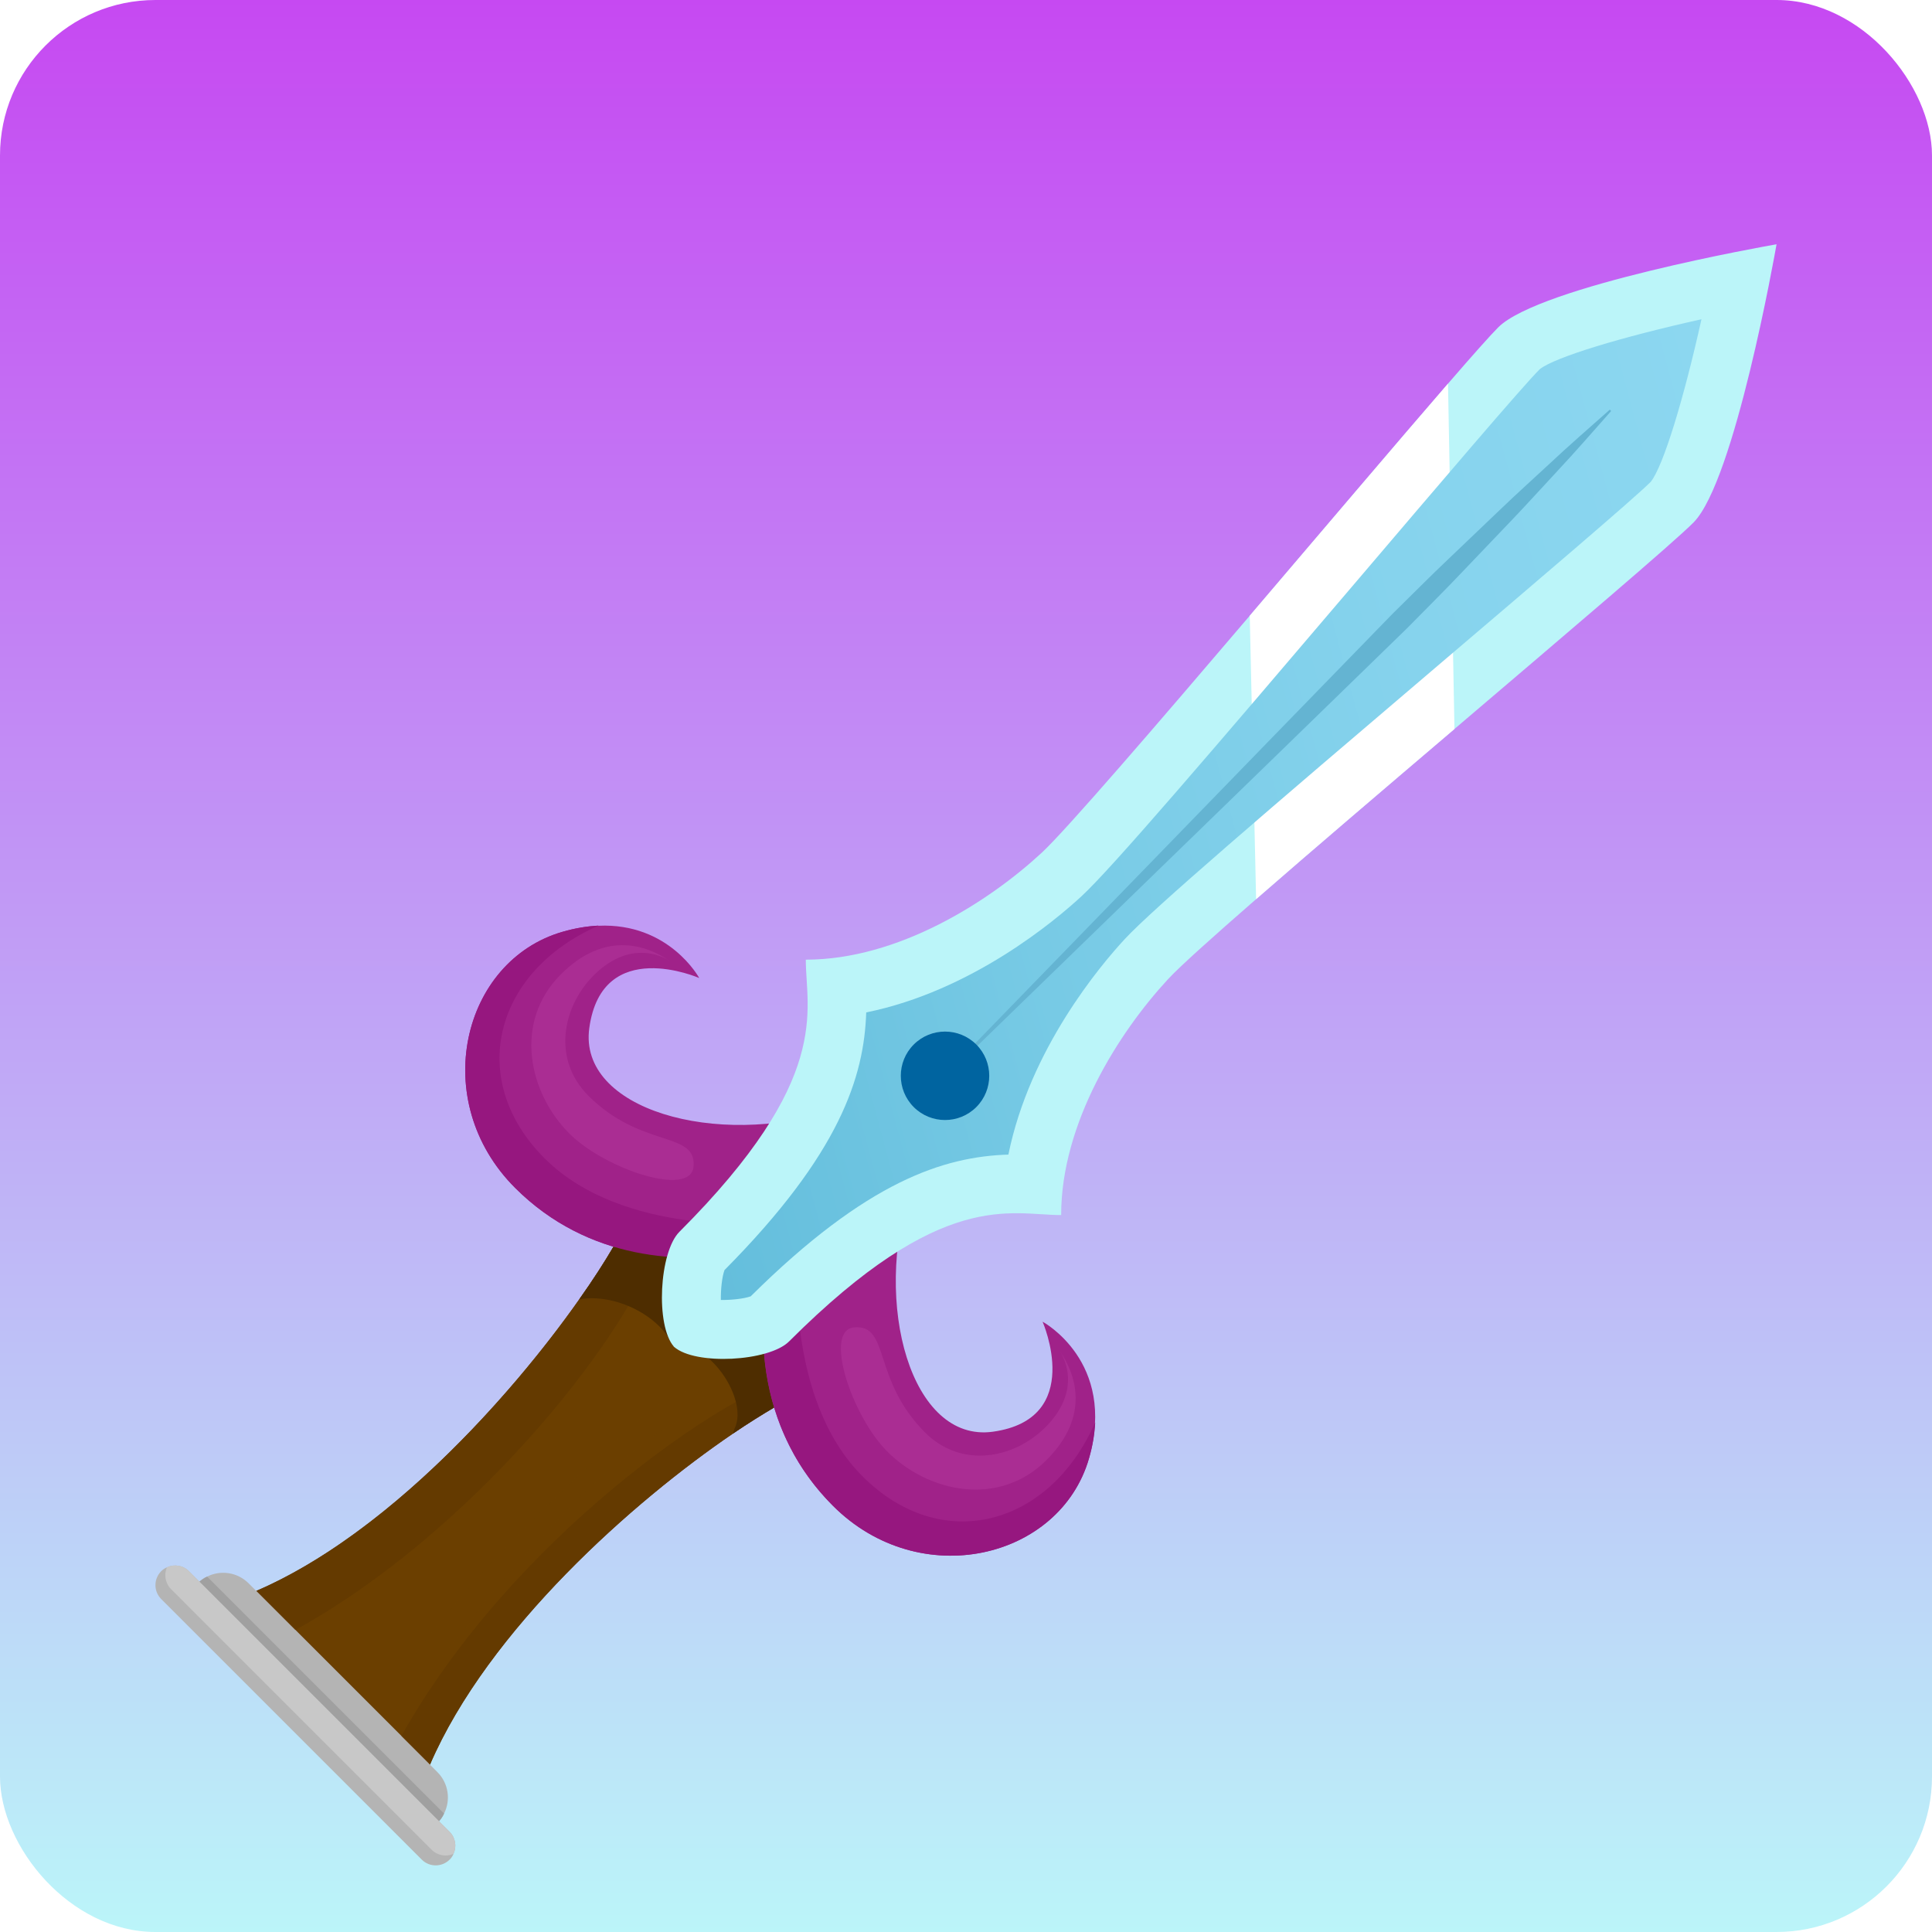 <svg width="87" height="87" viewBox="0 0 87 87" fill="none" xmlns="http://www.w3.org/2000/svg">
<g clip-path="url(#clip0_290_969)">
<path d="M87 0H0V87H87V0Z" fill="url(#paint0_linear_290_969)"/>
<g filter="url(#filter0_d_290_969)">
<path d="M19.362 75.467L11.538 67.642C17.39 65.12 22.967 58.943 26.083 54.511C26.704 53.64 27.217 52.839 27.623 52.145L29.112 52.207L34.577 52.427L34.827 58.649L34.858 59.381C34.308 59.706 33.682 60.095 33.011 60.552C28.555 63.581 21.983 69.378 19.361 75.467H19.362Z" fill="#6B3F00"/>
<path d="M19.362 75.467L18.072 74.177C23.23 65.027 32.586 59.036 34.627 58.447L34.826 58.649L34.858 59.381C34.308 59.706 33.682 60.095 33.011 60.552C28.554 63.581 21.983 69.378 19.36 75.467H19.362Z" fill="#643A00"/>
<path d="M13.297 69.402L11.538 67.642C18.535 64.626 25.146 56.376 27.623 52.145L29.112 52.207L29.431 52.526C27.886 56.587 21.181 65.057 13.296 69.4L13.297 69.402Z" fill="#643A00"/>
<path d="M34.941 52.063C34.545 52.196 34.083 52.307 33.563 52.401C30.79 52.932 26.49 52.788 23.193 49.489C19.281 45.577 20.796 39.267 25.334 37.959C25.916 37.789 26.449 37.709 26.937 37.683L26.943 37.688C30.136 37.539 31.487 40.042 31.487 40.042C31.487 40.042 27.113 38.121 26.537 42.29C26.024 45.959 32.27 47.711 37.541 45.996C42.804 44.276 34.942 52.061 34.942 52.061L34.941 52.063Z" fill="#A02289"/>
<path d="M34.86 59.381C34.31 59.706 33.684 60.095 33.013 60.552C33.031 60.47 33.05 60.389 33.087 60.313C33.714 58.973 31.861 56.281 30.308 56.608C29.719 55.243 27.686 54.222 26.083 54.511C26.704 53.64 27.216 52.839 27.622 52.145L29.112 52.207L34.577 52.427L34.858 59.381H34.86Z" fill="#4E2D00"/>
<path d="M34.941 52.06C34.12 54.578 33.598 59.898 37.51 63.81C41.422 67.723 47.733 66.209 49.036 61.672C50.29 57.309 46.948 55.517 46.948 55.517C46.948 55.517 48.876 59.896 44.706 60.472C41.038 60.979 39.282 54.734 41.003 49.465C42.725 44.197 34.94 52.06 34.94 52.06H34.941Z" fill="#A02289"/>
<path d="M34.601 53.439C34.07 56.212 34.214 60.513 37.513 63.81C41.425 67.722 47.734 66.207 49.042 61.668C49.212 61.087 49.292 60.554 49.318 60.065L49.312 60.06C47.255 64.748 42.385 66.025 38.841 62.481C35.298 58.938 35.93 52.41 35.93 52.41L34.603 53.437L34.601 53.439Z" fill="#96177F"/>
<path d="M47.74 56.867C48.346 57.746 49.204 59.7 47.096 61.776C44.958 63.881 41.795 63.204 39.957 61.366C38.352 59.761 37.063 55.888 38.47 55.773C40.086 55.638 39.262 58.11 41.659 60.509C43.299 62.147 45.668 61.679 47.075 60.272C48.877 58.47 47.74 56.868 47.74 56.868V56.867Z" fill="#AA2D93"/>
<path d="M33.564 52.401C30.791 52.932 26.491 52.788 23.194 49.489C19.282 45.577 20.797 39.267 25.335 37.959C25.917 37.789 26.45 37.709 26.938 37.683L26.944 37.688C22.256 39.746 20.98 44.617 24.523 48.16C28.066 51.703 34.593 51.072 34.593 51.072L33.566 52.399L33.564 52.401Z" fill="#96177F"/>
<path d="M30.312 56.611C30.326 56.624 30.339 56.637 30.354 56.649C30.365 56.663 30.378 56.677 30.391 56.69L30.312 56.611Z" fill="#BBF5F9"/>
<path d="M80 7C79.927 7.416 78.115 17.645 76.265 19.524C75.379 20.421 70.569 24.506 65.496 28.827C62.322 31.53 59.045 34.324 56.564 36.49C54.589 38.21 53.116 39.532 52.6 40.091C50.393 42.475 47.785 46.557 47.785 50.716C45.489 50.716 42.444 49.495 35.533 56.406C34.621 57.316 31.3 57.491 30.353 56.649C29.509 55.702 29.684 52.38 30.595 51.469C37.507 44.557 36.286 41.511 36.286 39.215C40.444 39.215 44.526 36.607 46.91 34.4C48.005 33.385 52.048 28.687 56.277 23.727C59.576 19.86 62.989 15.835 65.205 13.276C66.319 11.988 67.132 11.073 67.475 10.733C69.357 8.879 79.616 7.065 80 7Z" fill="#BBF5F9"/>
<path d="M19.694 78.103L19.593 78.202L8.796 67.404L8.895 67.303C9.025 67.173 9.171 67.065 9.327 66.996C9.933 66.69 10.691 66.794 11.198 67.301L19.697 75.801C20.199 76.302 20.305 77.059 19.997 77.665C19.928 77.822 19.822 77.967 19.69 78.097L19.694 78.103Z" fill="#B4B4B4"/>
<path d="M19.694 78.103L19.593 78.202L8.796 67.404L8.895 67.303C9.025 67.173 9.171 67.065 9.327 66.996L19.997 77.667C19.928 77.823 19.822 77.969 19.69 78.099L19.694 78.103Z" fill="#A0A0A0"/>
<path d="M20.246 79.741C19.901 80.086 19.338 80.086 18.993 79.741L7.259 68.006C6.914 67.661 6.914 67.098 7.259 66.753C7.333 66.679 7.421 66.615 7.521 66.578C7.848 66.427 8.241 66.483 8.511 66.753L20.248 78.489C20.516 78.759 20.574 79.152 20.423 79.478C20.386 79.579 20.322 79.667 20.248 79.741H20.246Z" fill="#B4B4B4"/>
<path d="M30.137 39.26C29.257 38.654 27.304 37.797 25.228 39.905C23.123 42.043 23.8 45.206 25.638 47.044C27.242 48.649 31.115 49.938 31.231 48.531C31.365 46.915 28.894 47.739 26.495 45.342C24.857 43.703 25.325 41.333 26.732 39.925C28.534 38.123 30.135 39.26 30.135 39.26H30.137Z" fill="#AA2D93"/>
<g style="mix-blend-mode:screen" opacity="0.2">
<path d="M31.66 59.001C31.672 58.971 31.679 58.94 31.683 58.906C31.724 58.325 30.706 58.673 30.451 58.796C29.808 59.105 29.219 59.56 28.682 60.032C27.536 61.038 26.419 62.077 25.32 63.135C23.838 64.563 22.399 66.04 21.046 67.59C20.632 68.064 17.205 71.939 18.056 72.325C18.453 72.506 18.856 71.941 19.048 71.678C19.611 70.903 20.211 70.153 20.843 69.434C21.355 68.852 21.739 68.164 22.261 67.596C22.83 66.975 23.331 66.31 23.909 65.708C24.563 65.027 25.213 64.326 25.866 63.654C26.798 62.692 27.892 61.859 28.936 61.023C29.4 60.653 29.92 60.362 30.412 60.03C30.73 59.816 31.517 59.37 31.659 58.999L31.66 59.001Z" fill="#6B3F00"/>
</g>
<path d="M20.421 79.48C20.102 79.624 19.701 79.561 19.439 79.298L7.702 67.56C7.439 67.297 7.376 66.897 7.519 66.578C7.845 66.427 8.239 66.483 8.509 66.753L20.245 78.489C20.514 78.759 20.572 79.152 20.421 79.478V79.48Z" fill="#C8C8C8"/>
<path d="M65.496 28.827C62.322 31.53 59.045 34.324 56.564 36.49L56.277 23.727C59.576 19.86 62.989 15.835 65.205 13.276L65.496 28.827Z" fill="white"/>
<path d="M32.461 54.539C32.453 54.063 32.513 53.499 32.625 53.193C37.831 47.942 38.911 44.486 39.007 41.59C43.761 40.624 47.532 37.442 48.713 36.348C50.068 35.094 54.502 29.91 61.113 22.145C64.789 17.828 68.589 13.364 69.338 12.624C70.017 12.085 73.023 11.175 76.619 10.376C75.819 13.975 74.9 16.989 74.337 17.695C73.633 18.407 69.169 22.208 64.852 25.884C57.089 32.495 51.906 36.93 50.65 38.287C49.556 39.468 46.374 43.237 45.409 47.992C42.511 48.087 39.055 49.169 33.805 54.375C33.499 54.485 32.934 54.546 32.459 54.539H32.461Z" fill="url(#paint1_linear_290_969)"/>
<path d="M72.552 14.508C72.552 14.508 72.113 15.006 71.345 15.874C70.961 16.311 70.486 16.831 69.936 17.422C69.384 18.012 68.776 18.691 68.089 19.409C67.403 20.126 66.659 20.905 65.873 21.729C65.092 22.557 64.236 23.399 63.366 24.287C61.586 26.018 59.688 27.865 57.789 29.713C50.188 37.096 42.588 44.477 42.588 44.477L42.524 44.414C42.524 44.414 49.905 36.812 57.288 29.211C59.135 27.314 60.982 25.414 62.713 23.634C63.601 22.765 64.441 21.91 65.27 21.129C66.094 20.342 66.872 19.599 67.591 18.913C68.307 18.225 68.987 17.617 69.578 17.066C70.169 16.516 70.689 16.04 71.125 15.656C71.995 14.887 72.491 14.447 72.491 14.447L72.552 14.508Z" fill="#64B4D2"/>
<path d="M43.964 45.853C43.186 46.63 41.925 46.63 41.147 45.853C40.37 45.075 40.37 43.813 41.147 43.036C41.925 42.259 43.186 42.259 43.964 43.036C44.741 43.813 44.741 45.075 43.964 45.853Z" fill="#0064A0"/>
</g>
</g>
<defs>
<filter id="filter0_d_290_969" x="3" y="7" width="81" height="81" filterUnits="userSpaceOnUse" color-interpolation-filters="sRGB">
<feFlood flood-opacity="0" result="BackgroundImageFix"/>
<feColorMatrix in="SourceAlpha" type="matrix" values="0 0 0 0 0 0 0 0 0 0 0 0 0 0 0 0 0 0 127 0" result="hardAlpha"/>
<feOffset dy="4"/>
<feGaussianBlur stdDeviation="2"/>
<feComposite in2="hardAlpha" operator="out"/>
<feColorMatrix type="matrix" values="0 0 0 0 0 0 0 0 0 0 0 0 0 0 0 0 0 0 0.25 0"/>
<feBlend mode="normal" in2="BackgroundImageFix" result="effect1_dropShadow_290_969"/>
<feBlend mode="normal" in="SourceGraphic" in2="effect1_dropShadow_290_969" result="shape"/>
</filter>
<linearGradient id="paint0_linear_290_969" x1="43.5" y1="0" x2="43.5" y2="87" gradientUnits="userSpaceOnUse">
<stop stop-color="#C649F2"/>
<stop offset="1" stop-color="#BBF5F9"/>
</linearGradient>
<linearGradient id="paint1_linear_290_969" x1="80.677" y1="25.521" x2="28.437" y2="39.52" gradientUnits="userSpaceOnUse">
<stop stop-color="#8CD7F0"/>
<stop offset="0.3" stop-color="#86D3ED"/>
<stop offset="0.67" stop-color="#77CAE5"/>
<stop offset="1" stop-color="#64BEDC"/>
</linearGradient>
<clipPath id="clip0_290_969">
<rect width="87" height="87" rx="7" fill="white"/>
</clipPath>
</defs>
</svg>
